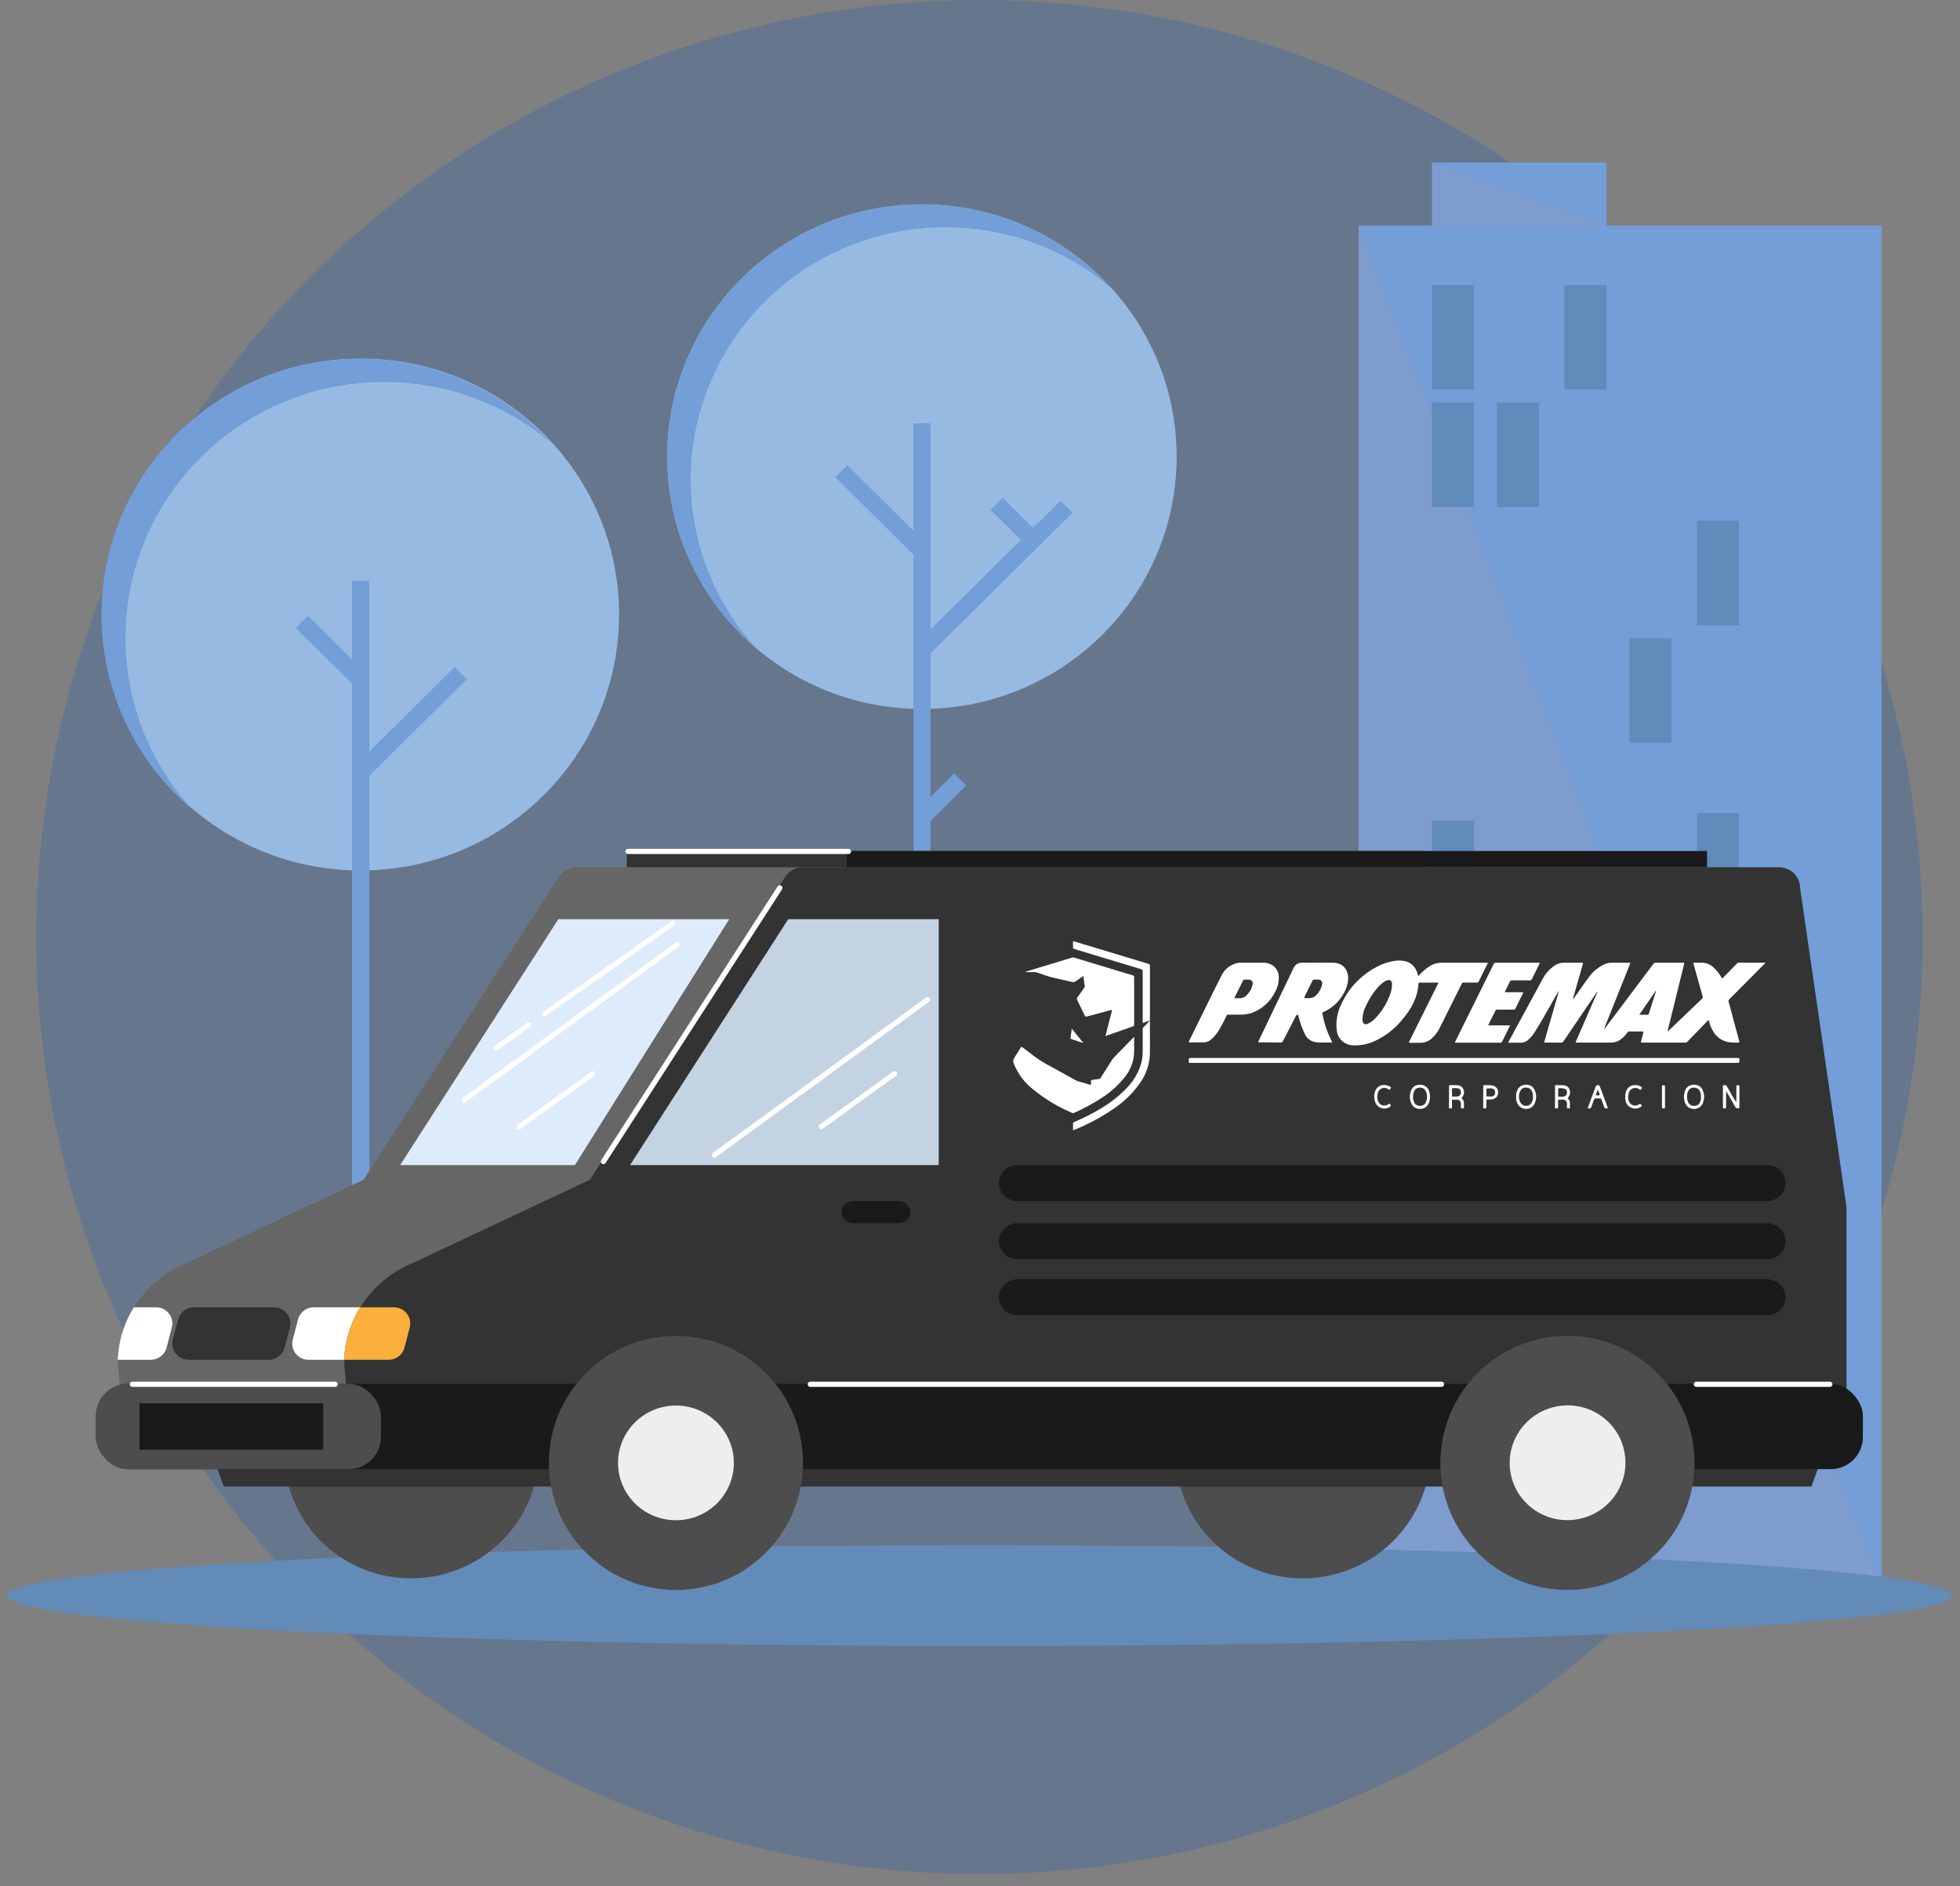 <?xml version="1.0" encoding="UTF-8"?>
<svg width="133px" height="128px" viewBox="0 0 133 128" version="1.1" xmlns="http://www.w3.org/2000/svg" xmlns:xlink="http://www.w3.org/1999/xlink">
    <rect x="0" y="0" width="133" height="128" fill="#808080" stroke="none"/>
    <!-- Generator: sketchtool 53.2 (72643) - https://sketchapp.com -->
    <title>946BE930-AAB9-4CEE-AE64-FFF6BD733972</title>
    <desc>Created with sketchtool.</desc>
    <g id="Web" stroke="none" stroke-width="1" fill="none" fill-rule="evenodd">
        <g id="Tu-carro-GPS-Manual" transform="translate(-655, -174)" fill-rule="nonzero">
            <g id="Group-2" transform="translate(636, 174)">
                <g id="Recurso-58" transform="translate(19.475, 0)">
                    <ellipse id="Oval" fill="#0055C7" opacity="0.2" cx="65.988" cy="63.596" rx="64.004" ry="63.596"></ellipse>
                    <ellipse id="Oval" fill="#96BAE2" cx="24.001" cy="41.708" rx="17.532" ry="17.369"></ellipse>
                    <rect id="Rectangle" fill="#739ED7" x="23.414" y="39.412" width="1.173" height="67.73"></rect>
                    <polygon id="Rectangle" fill="#739ED7" transform="translate(27.34, 49.101) rotate(45) translate(-27.34, -49.101) " points="26.779 44.242 27.947 44.237 27.901 53.96 26.734 53.965"></polygon>
                    <polygon id="Rectangle" fill="#739ED7" transform="translate(21.999, 44.18) rotate(135) translate(-21.999, -44.18) " points="21.402 41.377 22.569 41.382 22.596 46.984 21.428 46.978"></polygon>
                    <path d="M25.576,25.925 C29.75,25.92 33.787,27.397 36.957,30.087 C32.58,25.281 25.869,23.285 19.544,24.908 C13.219,26.531 8.33,31.505 6.86,37.812 C5.389,44.119 7.581,50.712 12.547,54.919 C7.911,49.822 6.739,42.498 9.555,36.23 C12.372,29.961 18.65,25.923 25.576,25.925 Z" id="Path" fill="#739ED7"></path>
                    <rect id="Rectangle" fill="#739ED7" x="91.719" y="15.31" width="35.476" height="92.474"></rect>
                    <polygon id="Path" fill="#FF876E" opacity="0.08" style="mix-blend-mode: screen;" points="91.719 15.31 127.196 107.784 91.719 107.784"></polygon>
                    <rect id="Rectangle" fill="#608BBA" x="96.695" y="19.346" width="2.853" height="7.094"></rect>
                    <rect id="Rectangle" fill="#608BBA" x="105.683" y="19.346" width="2.853" height="7.094"></rect>
                    <rect id="Rectangle" fill="#608BBA" x="96.695" y="27.315" width="2.853" height="7.094"></rect>
                    <rect id="Rectangle" fill="#608BBA" x="101.103" y="27.315" width="2.853" height="7.094"></rect>
                    <rect id="Rectangle" fill="#608BBA" x="114.672" y="35.351" width="2.853" height="7.094"></rect>
                    <rect id="Rectangle" fill="#608BBA" x="110.092" y="43.32" width="2.853" height="7.094"></rect>
                    <rect id="Rectangle" fill="#608BBA" x="114.672" y="55.18" width="2.853" height="7.094"></rect>
                    <rect id="Rectangle" fill="#608BBA" x="110.092" y="64.36" width="2.853" height="7.094"></rect>
                    <rect id="Rectangle" fill="#608BBA" x="96.695" y="55.687" width="2.853" height="7.094"></rect>
                    <rect id="Rectangle" fill="#739ED7" x="96.695" y="11.028" width="11.842" height="4.282"></rect>
                    <polygon id="Path" fill="#FF876E" opacity="0.08" style="mix-blend-mode: screen;" points="96.695 11.028 96.695 15.31 108.535 15.31"></polygon>
                    <ellipse id="Oval" fill="#628BB7" cx="65.988" cy="108.288" rx="65.988" ry="3.422"></ellipse>
                    <ellipse id="Oval" fill="#96BAE2" cx="62.085" cy="30.993" rx="17.284" ry="17.124"></ellipse>
                    <rect id="Rectangle" fill="#739ED7" x="61.508" y="28.73" width="1.157" height="64.792"></rect>
                    <polygon id="Rectangle" fill="#739ED7" transform="translate(66.933, 39.31) rotate(45) translate(-66.933, -39.31) " points="66.39 32.329 67.541 32.324 67.476 46.291 66.324 46.296"></polygon>
                    <polygon id="Rectangle" fill="#739ED7" transform="translate(63.326, 54.245) rotate(45) translate(-63.326, -54.245) " points="62.759 52.339 63.911 52.334 63.893 56.151 62.741 56.156"></polygon>
                    <polygon id="Rectangle" fill="#739ED7" transform="translate(59.347, 34.69) rotate(135) translate(-59.347, -34.69) " points="58.753 30.849 59.905 30.854 59.941 38.531 58.789 38.526"></polygon>
                    <polygon id="Rectangle" fill="#739ED7" transform="translate(68.272, 35.298) rotate(135) translate(-68.272, -35.298) " points="67.689 33.719 68.841 33.724 68.856 36.878 67.704 36.873"></polygon>
                    <path d="M63.68,15.424 C67.827,15.419 71.837,16.898 74.971,19.589 C70.68,14.834 64.075,12.836 57.835,14.407 C51.594,15.977 46.752,20.855 45.272,27.063 C43.791,33.271 45.917,39.78 50.789,43.951 C46.248,38.917 45.117,31.71 47.901,25.548 C50.686,19.387 56.865,15.421 63.68,15.424 L63.68,15.424 Z" id="Path" fill="#739ED7"></path>
                    <ellipse id="Oval" fill="#4D4D4D" transform="translate(27.452, 98.53) rotate(-13.16) translate(-27.452, -98.53) " cx="27.452" cy="98.53" rx="8.658" ry="8.586"></ellipse>
                    <ellipse id="Oval" fill="#4D4D4D" transform="translate(87.947, 98.529) rotate(-13.16) translate(-87.947, -98.529) " cx="87.947" cy="98.529" rx="8.658" ry="8.586"></ellipse>
                    <path d="M12.157,85.728 L24.197,80.065 L24.197,80.065 L37.416,59.558 C37.671,59.127 38.138,58.862 38.643,58.862 L104.884,58.862 C105.669,58.862 106.305,59.493 106.305,60.27 L109.457,81.91 L109.457,97.876 C109.457,98.654 108.82,99.284 108.035,99.284 L8.8,99.284 C8.408,99.284 8.089,98.969 8.089,98.58 L7.521,92.595 C7.518,89.586 9.349,86.874 12.157,85.728 L12.157,85.728 Z" id="Path" fill="#666666"></path>
                    <path d="M27.519,85.728 L39.558,80.065 L39.558,80.065 L52.777,59.558 C53.033,59.127 53.5,58.862 54.004,58.862 L120.252,58.862 C121.037,58.862 121.674,59.493 121.674,60.27 L124.823,81.91 L124.823,97.876 C124.823,98.654 124.187,99.284 123.402,99.284 L24.164,99.284 C23.772,99.284 23.453,98.969 23.453,98.58 L22.885,92.595 C22.881,89.587 24.711,86.874 27.519,85.728 Z" id="Path" fill="#333333"></path>
                    <polygon id="Path" fill="#C3D3E2" points="63.225 62.384 53.012 62.384 42.277 79.072 63.225 79.072"></polygon>
                    <polygon id="Path" fill="#333333" points="14.706 100.889 122.448 100.889 122.905 99.608 14.25 99.608"></polygon>
                    <polygon id="Path" fill="#DDEBFA" points="49.009 62.384 37.412 62.384 26.677 79.072 38.535 79.072"></polygon>
                    <rect id="Rectangle" fill="#1A1A1A" transform="translate(65.988, 96.814) rotate(180) translate(-65.988, -96.814) " x="6.041" y="93.92" width="119.894" height="5.788" rx="2.179"></rect>
                    <rect id="Rectangle" fill="#4D4D4D" transform="translate(15.707, 96.814) rotate(180) translate(-15.707, -96.814) " x="6.041" y="93.92" width="19.333" height="5.788" rx="2.179"></rect>
                    <path d="M20.46,92.287 C20.118,92.287 19.796,92.131 19.587,91.863 C19.377,91.596 19.305,91.247 19.391,90.92 L19.749,89.544 C19.875,89.061 20.315,88.724 20.818,88.724 L23.964,88.724 C23.3,89.8 22.924,91.027 22.872,92.287 L20.46,92.287 Z" id="Path" fill="#FFFFFF"></path>
                    <path d="M27.328,90.092 L26.97,91.467 C26.843,91.95 26.404,92.286 25.901,92.287 L22.872,92.287 C22.924,91.027 23.3,89.8 23.964,88.724 L26.259,88.724 C26.601,88.724 26.923,88.881 27.132,89.148 C27.341,89.416 27.413,89.764 27.328,90.092 L27.328,90.092 Z" id="Path" fill="#FBB03B"></path>
                    <path d="M11.256,90.92 L11.614,89.544 C11.741,89.061 12.18,88.724 12.683,88.724 L18.125,88.724 C18.466,88.724 18.788,88.881 18.997,89.148 C19.206,89.416 19.279,89.764 19.193,90.092 L18.835,91.467 C18.709,91.95 18.269,92.286 17.766,92.287 L12.325,92.287 C11.984,92.287 11.662,92.13 11.452,91.863 C11.243,91.595 11.171,91.247 11.256,90.92 L11.256,90.92 Z" id="Path" fill="#333333"></path>
                    <rect id="Rectangle" fill="#1A1A1A" transform="translate(58.962, 82.264) rotate(-180) translate(-58.962, -82.264) " x="56.628" y="81.51" width="4.668" height="1.508" rx="0.754"></rect>
                    <rect id="Rectangle" fill="#333333" transform="translate(69.057, 58.308) rotate(180) translate(-69.057, -58.308) " x="42.058" y="57.755" width="53.997" height="1.105"></rect>
                    <rect id="Rectangle" fill="#1A1A1A" transform="translate(86.169, 58.308) rotate(180) translate(-86.169, -58.308) " x="56.978" y="57.755" width="58.382" height="1.105"></rect>
                    <circle id="Oval" fill="#4D4D4D" transform="translate(105.888, 99.284) rotate(-45) translate(-105.888, -99.284) " cx="105.888" cy="99.284" r="8.622"></circle>
                    <ellipse id="Oval" fill="#EEEEEE" transform="translate(105.895, 99.275) rotate(-9.25) translate(-105.895, -99.275) " cx="105.895" cy="99.275" rx="3.928" ry="3.893"></ellipse>
                    <circle id="Oval" fill="#4D4D4D" transform="translate(45.392, 99.285) rotate(-45) translate(-45.392, -99.285) " cx="45.392" cy="99.285" r="8.622"></circle>
                    <ellipse id="Oval" fill="#EEEEEE" cx="45.392" cy="99.284" rx="3.929" ry="3.892"></ellipse>
                    <path d="M10.116,88.724 C10.458,88.724 10.78,88.881 10.989,89.148 C11.198,89.416 11.27,89.764 11.185,90.092 L10.826,91.467 C10.699,91.95 10.26,92.287 9.757,92.287 L7.511,92.287 C7.564,91.027 7.939,89.801 8.602,88.724 L10.116,88.724 Z" id="Path" fill="#FFFFFF"></path>
                    <path d="M119.451,81.511 L68.541,81.511 C67.862,81.511 67.311,80.965 67.311,80.292 L67.311,80.292 C67.311,79.619 67.862,79.073 68.541,79.072 L119.451,79.072 C120.13,79.073 120.68,79.619 120.68,80.292 L120.68,80.292 C120.68,80.965 120.13,81.511 119.451,81.511 L119.451,81.511 Z" id="Path" fill="#1A1A1A"></path>
                    <path d="M119.451,85.457 L68.541,85.457 C67.862,85.456 67.311,84.911 67.311,84.238 L67.311,84.238 C67.311,83.565 67.862,83.019 68.541,83.018 L119.451,83.018 C120.129,83.02 120.679,83.565 120.679,84.238 L120.679,84.238 C120.679,84.91 120.129,85.456 119.451,85.457 Z" id="Path" fill="#1A1A1A"></path>
                    <path d="M119.451,89.262 L68.541,89.262 C67.862,89.262 67.311,88.717 67.311,88.044 L67.311,88.044 C67.311,87.371 67.862,86.825 68.541,86.825 L119.451,86.825 C120.13,86.825 120.68,87.371 120.68,88.044 L120.68,88.044 C120.68,88.717 120.13,89.262 119.451,89.262 L119.451,89.262 Z" id="Path" fill="#1A1A1A"></path>
                    <rect id="Rectangle" fill="#1A1A1A" x="8.99" y="95.24" width="12.469" height="3.149"></rect>
                    <path d="M123.675,94.125 L114.65,94.125 C114.583,94.131 114.519,94.098 114.483,94.042 C114.448,93.985 114.448,93.913 114.483,93.857 C114.519,93.8 114.583,93.768 114.65,93.774 L123.675,93.774 C123.742,93.768 123.807,93.8 123.842,93.857 C123.877,93.913 123.877,93.985 123.842,94.042 C123.807,94.098 123.742,94.131 123.675,94.125 L123.675,94.125 Z" id="Path" fill="#FFFFFF"></path>
                    <path d="M97.326,94.125 L54.526,94.125 C54.459,94.131 54.394,94.098 54.359,94.042 C54.323,93.985 54.323,93.913 54.359,93.857 C54.394,93.8 54.459,93.768 54.526,93.774 L97.326,93.774 C97.393,93.768 97.458,93.8 97.493,93.857 C97.529,93.913 97.529,93.985 97.493,94.042 C97.458,94.098 97.393,94.131 97.326,94.125 Z" id="Path" fill="#FFFFFF"></path>
                    <path d="M40.472,79.009 C40.438,79.009 40.404,78.999 40.375,78.981 C40.293,78.928 40.269,78.819 40.321,78.737 L52.288,60.165 C52.323,60.111 52.383,60.079 52.448,60.082 C52.512,60.084 52.57,60.121 52.6,60.177 C52.63,60.233 52.627,60.301 52.593,60.355 L40.621,78.927 C40.589,78.978 40.533,79.009 40.472,79.009 L40.472,79.009 Z" id="Path" fill="#FFFFFF"></path>
                    <path d="M57.077,57.961 L42.159,57.961 C42.092,57.967 42.028,57.935 41.992,57.878 C41.957,57.821 41.957,57.75 41.992,57.693 C42.028,57.636 42.092,57.604 42.159,57.61 L57.084,57.61 C57.151,57.604 57.216,57.636 57.251,57.693 C57.287,57.75 57.287,57.821 57.251,57.878 C57.216,57.935 57.151,57.967 57.084,57.961 L57.077,57.961 Z" id="Path" fill="#FFFFFF"></path>
                    <path d="M36.486,68.977 C36.409,68.978 36.34,68.928 36.316,68.855 C36.292,68.782 36.319,68.702 36.383,68.658 L45.102,62.512 C45.18,62.473 45.275,62.495 45.326,62.566 C45.378,62.636 45.37,62.733 45.308,62.794 L36.589,68.938 C36.56,68.962 36.524,68.975 36.486,68.977 Z" id="Path" fill="#FFFFFF"></path>
                    <path d="M33.184,71.302 C33.107,71.303 33.038,71.253 33.014,71.18 C32.991,71.107 33.017,71.027 33.081,70.982 L35.331,69.393 C35.409,69.353 35.504,69.376 35.556,69.446 C35.607,69.516 35.599,69.613 35.537,69.674 L33.287,71.268 C33.257,71.29 33.221,71.302 33.184,71.302 Z" id="Path" fill="#FFFFFF"></path>
                    <path d="M31.01,74.842 C30.932,74.843 30.863,74.794 30.839,74.722 C30.815,74.649 30.841,74.569 30.903,74.524 L45.387,63.963 C45.466,63.916 45.567,63.936 45.621,64.009 C45.676,64.082 45.666,64.184 45.598,64.244 L31.115,74.806 C31.084,74.828 31.048,74.841 31.01,74.842 L31.01,74.842 Z" id="Path" fill="#FFFFFF"></path>
                    <path d="M48.008,78.564 C47.952,78.564 47.899,78.537 47.866,78.492 C47.809,78.414 47.825,78.304 47.903,78.246 L62.388,67.684 C62.466,67.638 62.567,67.658 62.622,67.731 C62.676,67.804 62.666,67.905 62.598,67.966 L48.115,78.527 C48.085,78.551 48.047,78.564 48.008,78.564 Z" id="Path" fill="#FFFFFF"></path>
                    <path d="M34.769,76.643 C34.693,76.643 34.625,76.594 34.601,76.521 C34.578,76.449 34.604,76.37 34.666,76.325 L39.658,72.724 C39.736,72.681 39.835,72.702 39.888,72.773 C39.941,72.845 39.932,72.945 39.867,73.006 L34.875,76.605 C34.845,76.629 34.808,76.643 34.769,76.643 L34.769,76.643 Z" id="Path" fill="#FFFFFF"></path>
                    <path d="M55.251,76.643 C55.194,76.642 55.142,76.615 55.108,76.57 C55.081,76.532 55.069,76.484 55.077,76.438 C55.085,76.392 55.112,76.35 55.151,76.324 L60.126,72.724 C60.206,72.668 60.316,72.685 60.375,72.762 C60.403,72.8 60.414,72.848 60.407,72.894 C60.399,72.94 60.373,72.981 60.335,73.009 L55.356,76.605 C55.326,76.629 55.289,76.643 55.251,76.643 Z" id="Path" fill="#FFFFFF"></path>
                    <path d="M22.245,94.125 L8.529,94.125 C8.462,94.131 8.397,94.098 8.361,94.042 C8.326,93.985 8.326,93.913 8.361,93.857 C8.397,93.8 8.462,93.768 8.529,93.774 L22.245,93.774 C22.312,93.768 22.377,93.8 22.412,93.857 C22.448,93.913 22.448,93.985 22.412,94.042 C22.377,94.098 22.312,94.131 22.245,94.125 Z" id="Path" fill="#FFFFFF"></path>
                    <path d="M105.278,67.29 C105.074,67.61 104.897,67.945 104.709,68.276 C104.362,68.869 104.035,69.473 103.663,70.05 C103.529,70.271 103.356,70.467 103.153,70.628 C103.024,70.723 102.867,70.772 102.706,70.768 C102.46,70.768 102.214,70.768 101.968,70.768 C101.855,70.768 101.853,70.768 101.906,70.673 C102.369,69.819 102.833,68.967 103.296,68.115 C103.607,67.545 103.914,66.972 104.227,66.402 C104.424,66.036 104.712,65.727 105.064,65.503 C105.233,65.394 105.431,65.337 105.633,65.338 C106.039,65.338 106.446,65.338 106.851,65.338 C106.943,65.338 106.953,65.36 106.929,65.441 C106.71,66.201 106.493,66.96 106.277,67.72 C106.259,67.754 106.255,67.793 106.265,67.829 C106.346,67.717 106.425,67.613 106.5,67.506 C106.808,67.069 107.105,66.623 107.431,66.199 C107.688,65.876 108.018,65.619 108.395,65.447 C108.546,65.374 108.713,65.338 108.881,65.34 C109.27,65.34 109.66,65.34 110.049,65.34 C110.167,65.34 110.167,65.34 110.123,65.451 C109.555,66.871 108.986,68.29 108.417,69.711 C108.399,69.739 108.391,69.772 108.393,69.805 C108.439,69.805 108.447,69.77 108.464,69.746 C109.549,68.311 110.633,66.87 111.714,65.424 C111.75,65.366 111.817,65.332 111.886,65.337 C112.499,65.337 113.111,65.337 113.722,65.337 C113.803,65.337 113.823,65.354 113.802,65.434 C113.432,66.93 113.064,68.425 112.697,69.921 C112.697,69.943 112.689,69.966 112.68,70.015 C112.812,69.891 112.926,69.785 113.038,69.677 C113.701,69.042 114.362,68.41 115.028,67.775 C115.071,67.733 115.083,67.67 115.058,67.617 C114.855,66.892 114.655,66.165 114.449,65.44 C114.426,65.358 114.436,65.331 114.528,65.337 C114.667,65.345 114.807,65.345 114.946,65.337 C115.28,65.323 115.604,65.453 115.836,65.692 C116.03,65.877 116.196,66.09 116.328,66.323 C116.385,66.418 116.386,66.418 116.47,66.335 C116.776,66.023 117.081,65.71 117.385,65.396 C117.417,65.359 117.465,65.337 117.515,65.337 C118.096,65.337 118.679,65.337 119.261,65.337 L119.313,65.337 C119.313,65.379 119.279,65.396 119.257,65.417 C118.465,66.217 117.672,67.015 116.879,67.811 C116.823,67.857 116.802,67.933 116.828,68 C117.064,68.88 117.301,69.762 117.539,70.643 C117.57,70.757 117.57,70.759 117.449,70.757 C117.211,70.77 116.973,70.756 116.738,70.715 C116.298,70.609 115.929,70.315 115.729,69.912 C115.612,69.698 115.526,69.469 115.472,69.232 C115.439,69.232 115.429,69.249 115.414,69.264 C114.949,69.745 114.485,70.226 114.019,70.706 C113.988,70.741 113.943,70.76 113.896,70.759 L110.946,70.759 C110.874,70.759 110.862,70.737 110.881,70.671 C110.933,70.478 110.979,70.283 111.033,70.09 C111.051,70.025 111.044,70.002 110.97,70.004 C110.672,70.004 110.372,70.004 110.072,70.004 C110.026,70.002 109.983,70.027 109.961,70.067 C109.826,70.268 109.653,70.441 109.452,70.578 C109.275,70.698 109.065,70.761 108.851,70.759 L106.535,70.759 C106.429,70.759 106.429,70.759 106.473,70.659 C106.947,69.57 107.421,68.482 107.894,67.393 C107.906,67.369 107.931,67.344 107.907,67.303 L107.698,67.607 C107.005,68.629 106.311,69.652 105.617,70.674 C105.586,70.733 105.523,70.767 105.457,70.761 C105.111,70.761 104.766,70.761 104.419,70.761 C104.301,70.761 104.3,70.761 104.331,70.653 C104.591,69.749 104.851,68.844 105.113,67.939 C105.174,67.724 105.246,67.517 105.29,67.293 C105.302,67.283 105.309,67.265 105.29,67.261 C105.272,67.256 105.282,67.28 105.278,67.29 Z M111.9,67.249 L111.881,67.241 C111.51,67.779 111.141,68.317 110.761,68.87 C110.955,68.87 111.124,68.87 111.293,68.87 C111.368,68.87 111.395,68.845 111.417,68.777 C111.542,68.372 111.674,67.969 111.803,67.563 C111.836,67.461 111.866,67.355 111.9,67.249 Z" id="Shape" fill="#FFFFFF"></path>
                    <path d="M100.494,65.34 L100.084,66.171 C100.014,66.311 99.942,66.452 99.876,66.593 C99.857,66.653 99.797,66.692 99.734,66.683 C99.45,66.683 99.155,66.683 98.866,66.683 C98.793,66.674 98.725,66.717 98.702,66.786 C98.223,67.756 97.741,68.725 97.255,69.693 C97.112,70.006 96.903,70.285 96.642,70.512 C96.436,70.682 96.175,70.775 95.906,70.773 L95.218,70.773 C95.11,70.773 95.109,70.773 95.158,70.673 L96.93,67.111 C96.998,66.971 97.072,66.83 97.138,66.689 L95.848,66.689 C95.807,66.689 95.781,66.689 95.778,66.745 C95.726,67.724 95.262,68.522 94.641,69.246 C94.136,69.859 93.494,70.347 92.766,70.673 C92.321,70.874 91.834,70.967 91.345,70.944 C90.771,70.934 90.295,70.502 90.235,69.936 C90.163,69.364 90.253,68.784 90.493,68.259 C90.973,67.138 91.826,66.213 92.91,65.64 C93.288,65.425 93.704,65.282 94.135,65.217 C94.352,65.181 94.573,65.181 94.79,65.217 C95.298,65.312 95.593,65.623 95.723,66.106 L95.753,66.23 C95.8,66.23 95.815,66.188 95.839,66.164 C96.06,65.921 96.314,65.71 96.595,65.54 C96.816,65.409 97.068,65.339 97.325,65.34 C98.34,65.34 99.354,65.34 100.369,65.34 L100.494,65.34 Z M91.982,69.125 C91.982,69.162 91.982,69.208 91.982,69.253 C92.009,69.488 92.134,69.564 92.354,69.473 C92.533,69.391 92.694,69.275 92.827,69.132 C93.223,68.724 93.54,68.246 93.76,67.724 C93.9,67.435 93.976,67.119 93.983,66.799 C93.983,66.544 93.841,66.457 93.603,66.551 C93.535,66.578 93.471,66.613 93.412,66.655 C93.285,66.746 93.168,66.849 93.062,66.963 C92.694,67.377 92.396,67.846 92.176,68.352 C92.058,68.592 91.991,68.853 91.979,69.119 L91.982,69.125 Z" id="Shape" fill="#FFFFFF"></path>
                    <path d="M89.919,70.753 C89.525,70.74 89.13,70.795 88.739,70.715 C88.459,70.662 88.22,70.483 88.094,70.229 C87.894,69.828 87.74,69.406 87.635,68.97 C87.625,68.932 87.635,68.881 87.574,68.873 C87.513,68.865 87.483,68.905 87.459,68.955 C87.166,69.518 86.87,70.091 86.58,70.661 C86.557,70.723 86.494,70.761 86.428,70.753 C85.946,70.746 85.464,70.744 84.982,70.74 C84.955,70.74 84.93,70.74 84.89,70.733 L85.049,70.398 L87.2,65.912 C87.235,65.837 87.27,65.762 87.307,65.688 C87.407,65.468 87.632,65.33 87.875,65.337 C88.586,65.337 89.285,65.326 89.99,65.337 C90.604,65.348 90.985,65.744 91.009,66.352 C91.002,66.751 90.885,67.141 90.671,67.479 C90.365,68.017 89.889,68.442 89.316,68.686 C89.265,68.708 89.25,68.728 89.26,68.787 C89.373,69.43 89.582,70.052 89.878,70.635 C89.903,70.669 89.918,70.71 89.919,70.753 L89.919,70.753 Z M88.23,67.746 C88.533,67.746 88.667,67.71 88.832,67.546 C89.038,67.348 89.18,67.093 89.238,66.814 C89.263,66.735 89.247,66.649 89.196,66.583 C89.145,66.517 89.065,66.48 88.981,66.483 C88.891,66.476 88.8,66.483 88.712,66.483 C88.656,66.474 88.601,66.507 88.583,66.561 C88.424,66.89 88.259,67.216 88.097,67.546 C87.993,67.746 87.993,67.746 88.23,67.746 Z" id="Shape" fill="#FFFFFF"></path>
                    <path d="M74.535,70.325 L74.782,69.355 C74.843,69.115 74.906,68.877 74.967,68.638 C74.993,68.535 74.988,68.531 74.882,68.559 C74.346,68.7 73.81,68.841 73.276,68.988 C73.199,69.008 73.168,68.988 73.134,68.922 C72.966,68.567 72.792,68.218 72.618,67.865 C72.585,67.812 72.591,67.743 72.633,67.697 C72.791,67.48 72.942,67.259 73.095,67.04 C73.123,67.011 73.138,66.972 73.135,66.932 C73.101,66.706 73.068,66.479 73.033,66.238 C72.844,66.368 72.666,66.487 72.491,66.613 C72.437,66.656 72.364,66.67 72.298,66.649 C71.816,66.537 71.331,66.438 70.852,66.316 C70.568,66.242 70.284,66.138 69.999,66.034 C69.881,65.992 69.756,65.971 69.63,65.974 C69.451,65.974 69.272,65.974 69.09,65.974 C69.105,65.94 69.138,65.941 69.165,65.934 L72.271,64.991 C72.317,64.976 72.367,64.976 72.413,64.991 L75.168,65.826 C75.574,65.948 75.979,66.073 76.387,66.193 C76.417,66.197 76.445,66.213 76.463,66.238 C76.481,66.262 76.489,66.293 76.484,66.323 C76.484,67.395 76.484,68.466 76.484,69.536 C76.493,69.595 76.454,69.652 76.394,69.663 C75.807,69.866 75.223,70.074 74.637,70.28 C74.613,70.302 74.583,70.311 74.535,70.325 Z" id="Path" fill="#FFFFFF"></path>
                    <path d="M76.485,70.395 L76.485,70.982 C76.493,71.223 76.485,71.463 76.462,71.702 C76.388,72.207 76.182,72.683 75.864,73.085 C75.414,73.654 74.87,74.143 74.254,74.531 C73.664,74.915 73.044,75.249 72.399,75.531 C72.361,75.551 72.316,75.551 72.278,75.531 C71.32,75.125 70.425,74.586 69.62,73.93 C69.082,73.505 68.656,72.957 68.379,72.333 C68.237,71.975 68.237,71.975 68.44,71.65 C68.555,71.47 68.673,71.289 68.783,71.105 C68.824,71.035 68.854,71.042 68.909,71.084 C69.172,71.285 69.445,71.475 69.702,71.685 C70.072,71.959 70.466,72.2 70.878,72.406 C71.399,72.698 71.924,72.983 72.441,73.274 C72.683,73.414 72.954,73.448 73.212,73.537 C73.32,73.575 73.432,73.603 73.556,73.638 C73.56,73.564 73.56,73.489 73.556,73.414 C73.544,73.326 73.581,73.296 73.667,73.286 C73.809,73.272 73.951,73.243 74.093,73.228 C74.146,73.223 74.192,73.192 74.217,73.145 C74.467,72.75 74.721,72.355 74.969,71.957 C75.058,71.826 75.161,71.706 75.277,71.598 C75.662,71.201 76.05,70.806 76.437,70.412 C76.447,70.409 76.454,70.388 76.485,70.395 Z" id="Path" fill="#FFFFFF"></path>
                    <path d="M80.777,70.746 C80.614,70.746 80.451,70.746 80.288,70.746 C80.172,70.746 80.172,70.739 80.221,70.64 C80.569,69.929 80.916,69.218 81.267,68.508 C81.651,67.731 82.032,66.951 82.427,66.179 C82.648,65.741 83.066,65.432 83.554,65.347 C83.593,65.339 83.633,65.335 83.673,65.336 C84.192,65.336 84.711,65.336 85.237,65.336 C85.506,65.329 85.768,65.42 85.975,65.59 C86.175,65.772 86.293,66.026 86.302,66.295 C86.314,66.645 86.23,66.993 86.059,67.3 C85.734,67.983 85.147,68.508 84.428,68.757 C84.163,68.837 83.887,68.872 83.611,68.862 C83.365,68.867 83.119,68.867 82.873,68.862 C82.82,68.856 82.77,68.887 82.751,68.936 C82.584,69.303 82.394,69.659 82.182,70.002 C82.043,70.224 81.867,70.421 81.662,70.584 C81.526,70.692 81.355,70.748 81.18,70.742 C81.048,70.742 80.914,70.742 80.781,70.742 L80.777,70.746 Z M83.278,67.745 C83.42,67.745 83.554,67.745 83.683,67.745 C83.814,67.742 83.94,67.695 84.04,67.613 C84.289,67.411 84.459,67.129 84.522,66.817 C84.547,66.736 84.531,66.648 84.478,66.581 C84.425,66.515 84.343,66.478 84.258,66.483 C84.158,66.483 84.059,66.483 83.959,66.483 C83.929,66.477 83.899,66.493 83.887,66.521 C83.688,66.923 83.487,67.325 83.278,67.745 Z" id="Shape" fill="#FFFFFF"></path>
                    <path d="M100.506,69.588 L102.004,69.588 L101.774,70.047 C101.667,70.264 101.556,70.478 101.452,70.695 C101.434,70.744 101.384,70.775 101.332,70.768 L98.342,70.768 C98.234,70.768 98.234,70.768 98.286,70.664 C98.875,69.474 99.466,68.283 100.058,67.093 C100.334,66.538 100.611,65.983 100.884,65.427 C100.904,65.368 100.963,65.331 101.026,65.338 C101.984,65.338 102.942,65.338 103.9,65.338 C104.022,65.338 104.022,65.338 103.968,65.448 C103.802,65.786 103.632,66.121 103.468,66.459 C103.448,66.512 103.394,66.544 103.337,66.537 C102.932,66.537 102.526,66.537 102.121,66.537 C102.059,66.529 101.999,66.564 101.978,66.623 C101.879,66.838 101.772,67.045 101.664,67.262 C101.63,67.33 101.644,67.342 101.715,67.341 L102.793,67.341 C102.902,67.341 102.902,67.341 102.854,67.441 C102.688,67.775 102.521,68.107 102.359,68.443 C102.34,68.496 102.286,68.528 102.23,68.521 C101.865,68.521 101.498,68.521 101.133,68.521 C101.071,68.51 101.01,68.546 100.991,68.605 C100.848,68.907 100.692,69.208 100.541,69.509 C100.534,69.526 100.524,69.55 100.506,69.588 Z" id="Path" fill="#FFFFFF"></path>
                    <path d="M98.871,71.802 L117.428,71.802 C117.559,71.802 117.559,71.802 117.559,71.933 C117.559,72.134 117.559,72.134 117.357,72.134 L80.336,72.134 C80.174,72.134 80.194,72.157 80.194,71.994 C80.194,71.803 80.194,71.803 80.386,71.803 L98.871,71.802 Z" id="Path" fill="#FFFFFF"></path>
                    <path d="M77.544,69.27 C77.549,69.296 77.552,69.322 77.554,69.348 C77.554,70.077 77.563,70.805 77.554,71.533 C77.531,72.222 77.308,72.889 76.913,73.457 C76.445,74.139 75.852,74.729 75.166,75.197 C74.307,75.798 73.382,76.298 72.407,76.688 C72.346,76.714 72.335,76.697 72.336,76.638 C72.336,76.519 72.343,76.401 72.336,76.283 C72.324,76.219 72.365,76.157 72.429,76.142 C73.099,75.862 73.746,75.528 74.362,75.144 C74.949,74.787 75.488,74.356 75.964,73.862 C76.476,73.348 76.836,72.704 77.003,72.001 C77.047,71.771 77.068,71.537 77.065,71.303 C77.065,70.824 77.065,70.343 77.065,69.86 C77.063,69.801 77.086,69.744 77.131,69.704 C77.244,69.594 77.354,69.48 77.465,69.366 C77.49,69.34 77.523,69.319 77.521,69.277 L77.544,69.27 Z" id="Path" fill="#FFFFFF"></path>
                    <path d="M77.544,69.27 L77.52,69.27 C77.389,69.318 77.258,69.363 77.129,69.411 C77.077,69.431 77.062,69.411 77.065,69.363 C77.065,69.339 77.065,69.317 77.065,69.294 C77.065,68.167 77.065,67.041 77.065,65.923 C77.065,65.836 77.041,65.802 76.953,65.775 C75.442,65.32 73.931,64.86 72.42,64.405 C72.35,64.384 72.33,64.354 72.335,64.288 C72.335,64.182 72.335,64.077 72.335,63.972 C72.335,63.894 72.345,63.868 72.433,63.895 C72.876,64.036 73.321,64.165 73.766,64.299 C74.998,64.675 76.23,65.047 77.462,65.417 C77.531,65.438 77.556,65.465 77.556,65.538 C77.556,66.751 77.556,67.964 77.556,69.176 C77.561,69.208 77.557,69.24 77.544,69.27 L77.544,69.27 Z" id="Path" fill="#FFFFFF"></path>
                    <path d="M116.653,74.089 L116.653,74.54 C116.653,74.737 116.653,74.935 116.653,75.132 C116.653,75.22 116.615,75.227 116.547,75.225 C116.478,75.224 116.437,75.225 116.437,75.135 C116.437,74.68 116.437,74.225 116.437,73.771 C116.437,73.73 116.407,73.661 116.473,73.655 C116.538,73.65 116.636,73.609 116.693,73.709 C116.835,73.957 116.977,74.202 117.119,74.447 C117.189,74.571 117.266,74.692 117.35,74.807 L117.35,74.309 C117.35,74.127 117.35,73.945 117.35,73.765 C117.35,73.668 117.377,73.64 117.472,73.647 C117.536,73.647 117.557,73.664 117.557,73.731 C117.557,74.202 117.557,74.673 117.557,75.139 C117.557,75.208 117.532,75.217 117.47,75.221 C117.385,75.235 117.301,75.189 117.267,75.11 C117.077,74.763 116.873,74.423 116.676,74.08 L116.653,74.089 Z" id="Path" fill="#FFFFFF"></path>
                    <path d="M105.043,74.423 C105.043,74.192 105.043,73.961 105.043,73.731 C105.043,73.668 105.059,73.642 105.127,73.645 C105.296,73.654 105.467,73.638 105.634,73.659 C105.811,73.663 105.968,73.776 106.027,73.941 C106.102,74.119 106.07,74.324 105.944,74.471 C105.902,74.52 105.9,74.541 105.944,74.586 C106.017,74.662 106.058,74.763 106.056,74.868 C106.056,74.966 106.056,75.065 106.056,75.163 C106.056,75.262 105.99,75.215 105.948,75.218 C105.907,75.221 105.85,75.242 105.853,75.161 C105.856,75.079 105.853,75.003 105.853,74.924 C105.864,74.845 105.839,74.766 105.783,74.708 C105.728,74.651 105.649,74.622 105.569,74.63 C105.485,74.63 105.403,74.63 105.319,74.63 C105.265,74.63 105.251,74.649 105.252,74.699 C105.252,74.848 105.252,74.996 105.252,75.144 C105.252,75.237 105.202,75.225 105.145,75.225 C105.088,75.225 105.034,75.239 105.037,75.145 C105.05,74.904 105.043,74.663 105.043,74.423 Z M105.255,74.141 C105.255,74.217 105.255,74.293 105.255,74.368 C105.255,74.411 105.265,74.435 105.316,74.434 C105.422,74.438 105.528,74.434 105.633,74.42 C105.732,74.41 105.814,74.34 105.839,74.245 C105.883,74.135 105.856,74.009 105.769,73.927 C105.712,73.875 105.326,73.819 105.28,73.868 C105.235,73.917 105.268,74.03 105.256,74.111 C105.256,74.119 105.256,74.127 105.258,74.135 L105.255,74.141 Z" id="Shape" fill="#FFFFFF"></path>
                    <path d="M102.403,74.428 C102.394,74.263 102.429,74.098 102.506,73.951 C102.608,73.745 102.821,73.616 103.053,73.62 C103.296,73.593 103.53,73.719 103.64,73.935 C103.81,74.253 103.806,74.635 103.63,74.949 C103.52,75.155 103.296,75.276 103.062,75.258 C102.825,75.259 102.609,75.126 102.506,74.915 C102.429,74.765 102.393,74.597 102.403,74.428 Z M103.549,74.428 C103.557,74.292 103.529,74.155 103.468,74.033 C103.399,73.897 103.257,73.813 103.104,73.816 C102.944,73.792 102.786,73.869 102.708,74.009 C102.555,74.27 102.555,74.592 102.708,74.854 C102.79,74.982 102.934,75.059 103.088,75.056 C103.242,75.053 103.383,74.97 103.46,74.838 C103.526,74.714 103.557,74.574 103.549,74.434 L103.549,74.428 Z" id="Shape" fill="#FFFFFF"></path>
                    <path d="M96.557,74.438 C96.565,74.588 96.536,74.738 96.475,74.876 C96.379,75.114 96.143,75.266 95.885,75.258 C95.63,75.273 95.394,75.126 95.296,74.893 C95.165,74.61 95.16,74.286 95.284,74 C95.396,73.719 95.633,73.6 95.96,73.621 C96.227,73.645 96.449,73.834 96.513,74.092 C96.547,74.204 96.562,74.321 96.557,74.438 Z M95.41,74.425 C95.404,74.549 95.425,74.672 95.471,74.786 C95.533,74.948 95.69,75.054 95.865,75.051 C96.043,75.07 96.213,74.97 96.28,74.804 C96.389,74.564 96.386,74.288 96.273,74.049 C96.205,73.9 96.051,73.809 95.886,73.82 C95.719,73.807 95.561,73.897 95.488,74.047 C95.431,74.165 95.404,74.295 95.41,74.425 L95.41,74.425 Z" id="Shape" fill="#FFFFFF"></path>
                    <path d="M114.477,73.62 C114.75,73.604 115,73.772 115.084,74.03 C115.186,74.29 115.186,74.579 115.084,74.839 C114.996,75.104 114.74,75.277 114.46,75.262 C114.181,75.26 113.935,75.078 113.856,74.813 C113.771,74.568 113.771,74.302 113.856,74.056 C113.935,73.786 114.193,73.605 114.477,73.62 Z M114.946,74.425 C114.952,74.303 114.929,74.181 114.879,74.069 C114.815,73.911 114.656,73.811 114.484,73.821 C114.309,73.803 114.143,73.901 114.076,74.062 C113.973,74.297 113.973,74.565 114.076,74.8 C114.135,74.953 114.284,75.053 114.449,75.051 C114.625,75.075 114.797,74.984 114.875,74.825 C114.933,74.7 114.958,74.563 114.946,74.425 Z" id="Shape" fill="#FFFFFF"></path>
                    <path d="M97.852,74.43 C97.852,74.199 97.852,73.968 97.852,73.738 C97.852,73.662 97.875,73.641 97.947,73.645 C98.109,73.655 98.273,73.638 98.435,73.659 C98.614,73.662 98.772,73.774 98.831,73.941 C98.906,74.119 98.872,74.324 98.743,74.469 C98.703,74.513 98.696,74.532 98.743,74.575 C98.827,74.662 98.872,74.778 98.867,74.899 C98.867,74.98 98.867,75.063 98.867,75.145 C98.867,75.227 98.823,75.227 98.767,75.221 C98.712,75.215 98.647,75.248 98.654,75.149 C98.661,75.051 98.654,74.992 98.654,74.913 C98.662,74.837 98.637,74.762 98.584,74.708 C98.531,74.653 98.456,74.625 98.379,74.631 C98.293,74.631 98.206,74.631 98.119,74.631 C98.067,74.631 98.051,74.648 98.052,74.699 C98.052,74.851 98.052,75.003 98.052,75.153 C98.052,75.244 98,75.225 97.95,75.225 C97.9,75.225 97.845,75.242 97.846,75.153 C97.855,74.915 97.852,74.669 97.852,74.43 Z M98.054,74.117 C98.054,74.213 98.054,74.292 98.054,74.371 C98.054,74.413 98.068,74.43 98.112,74.428 C98.222,74.433 98.332,74.429 98.441,74.414 C98.56,74.396 98.65,74.296 98.654,74.176 C98.674,74.092 98.651,74.003 98.591,73.939 C98.532,73.875 98.445,73.845 98.358,73.858 C98.26,73.858 98.138,73.814 98.074,73.876 C98.01,73.938 98.061,74.045 98.054,74.117 L98.054,74.117 Z" id="Shape" fill="#FFFFFF"></path>
                    <path d="M107.253,75.224 C107.367,74.918 107.475,74.625 107.585,74.332 C107.66,74.131 107.739,73.933 107.809,73.731 C107.815,73.702 107.832,73.677 107.857,73.662 C107.882,73.646 107.913,73.641 107.941,73.648 C108.004,73.648 108.056,73.64 108.083,73.726 C108.253,74.196 108.43,74.665 108.608,75.134 C108.635,75.207 108.626,75.224 108.543,75.228 C108.504,75.235 108.464,75.227 108.433,75.204 C108.401,75.181 108.38,75.147 108.375,75.108 C108.321,74.944 108.253,74.782 108.194,74.617 C108.185,74.571 108.14,74.54 108.093,74.548 C107.994,74.548 107.894,74.548 107.795,74.548 C107.732,74.548 107.708,74.57 107.69,74.625 C107.633,74.787 107.565,74.945 107.515,75.108 C107.485,75.204 107.435,75.242 107.337,75.225 C107.309,75.223 107.281,75.222 107.253,75.224 Z M107.947,73.948 C107.901,74.071 107.865,74.169 107.829,74.269 C107.829,74.283 107.813,74.309 107.819,74.314 C107.874,74.365 107.943,74.331 108.005,74.338 C108.029,74.338 108.069,74.354 108.078,74.31 C108.079,74.297 108.076,74.284 108.071,74.272 C108.028,74.171 107.994,74.071 107.947,73.948 L107.947,73.948 Z" id="Shape" fill="#FFFFFF"></path>
                    <path d="M100.469,73.648 C100.595,73.64 100.721,73.65 100.844,73.678 C101.065,73.74 101.207,73.952 101.18,74.178 C101.173,74.405 100.996,74.591 100.767,74.611 C100.665,74.623 100.562,74.627 100.459,74.623 C100.402,74.623 100.384,74.642 100.385,74.697 C100.385,74.849 100.385,75.001 100.385,75.152 C100.385,75.234 100.34,75.228 100.29,75.222 C100.24,75.217 100.172,75.256 100.172,75.155 C100.172,74.678 100.172,74.2 100.172,73.723 C100.172,73.668 100.19,73.645 100.247,73.648 C100.304,73.651 100.396,73.648 100.469,73.648 Z M100.386,74.131 C100.386,74.206 100.386,74.282 100.386,74.358 C100.386,74.399 100.401,74.417 100.445,74.416 C100.537,74.416 100.631,74.416 100.729,74.416 C100.798,74.417 100.865,74.389 100.913,74.339 C100.96,74.289 100.984,74.221 100.978,74.152 C100.986,74.082 100.964,74.011 100.917,73.957 C100.87,73.904 100.802,73.872 100.73,73.871 C100.638,73.862 100.544,73.871 100.446,73.871 C100.402,73.871 100.386,73.886 100.386,73.928 C100.388,73.986 100.386,74.058 100.386,74.131 Z" id="Shape" fill="#FFFFFF"></path>
                    <path d="M92.78,74.427 C92.774,74.282 92.801,74.137 92.86,74.004 C93.058,73.554 93.625,73.565 93.876,73.769 C93.915,73.8 93.945,73.835 93.891,73.869 C93.837,73.903 93.851,74.01 93.748,73.933 C93.628,73.836 93.467,73.807 93.321,73.854 C93.174,73.902 93.061,74.02 93.022,74.168 C92.958,74.361 92.967,74.57 93.046,74.758 C93.1,74.886 93.211,74.982 93.347,75.017 C93.482,75.052 93.627,75.023 93.737,74.937 C93.834,74.862 93.845,74.954 93.888,74.989 C93.93,75.024 93.906,75.072 93.864,75.103 C93.698,75.226 93.485,75.265 93.286,75.21 C93.087,75.155 92.925,75.011 92.849,74.821 C92.798,74.696 92.775,74.562 92.78,74.427 Z" id="Path" fill="#FFFFFF"></path>
                    <path d="M109.812,74.44 C109.804,74.29 109.833,74.14 109.894,74.003 C110.09,73.564 110.652,73.569 110.905,73.772 C110.949,73.806 110.973,73.841 110.918,73.879 C110.862,73.917 110.877,74.02 110.776,73.938 C110.653,73.839 110.488,73.81 110.339,73.861 C110.19,73.911 110.077,74.035 110.042,74.187 C109.992,74.356 109.992,74.536 110.042,74.704 C110.082,74.85 110.193,74.967 110.338,75.014 C110.483,75.061 110.642,75.033 110.761,74.938 C110.854,74.868 110.864,74.959 110.904,74.99 C110.965,75.038 110.928,75.072 110.885,75.106 C110.698,75.244 110.451,75.275 110.235,75.189 C110.018,75.103 109.862,74.911 109.823,74.683 C109.808,74.603 109.804,74.521 109.812,74.44 Z" id="Path" fill="#FFFFFF"></path>
                    <path d="M73.01,70.777 L72.726,70.687 C72.562,70.633 72.4,70.575 72.235,70.525 C72.181,70.508 72.161,70.49 72.17,70.429 C72.201,70.232 72.222,70.033 72.249,69.809 L73.021,70.757 L73.01,70.777 Z" id="Path" fill="#FFFFFF"></path>
                    <path d="M112.507,74.454 C112.507,74.683 112.507,74.914 112.507,75.144 C112.507,75.224 112.47,75.228 112.41,75.224 C112.351,75.22 112.299,75.241 112.301,75.146 C112.301,74.677 112.301,74.208 112.301,73.738 C112.301,73.648 112.351,73.658 112.407,73.657 C112.464,73.655 112.508,73.657 112.507,73.735 C112.503,73.973 112.507,74.211 112.507,74.454 Z" id="Path" fill="#FFFFFF"></path>
                </g>
            </g>
        </g>
    </g>
</svg>